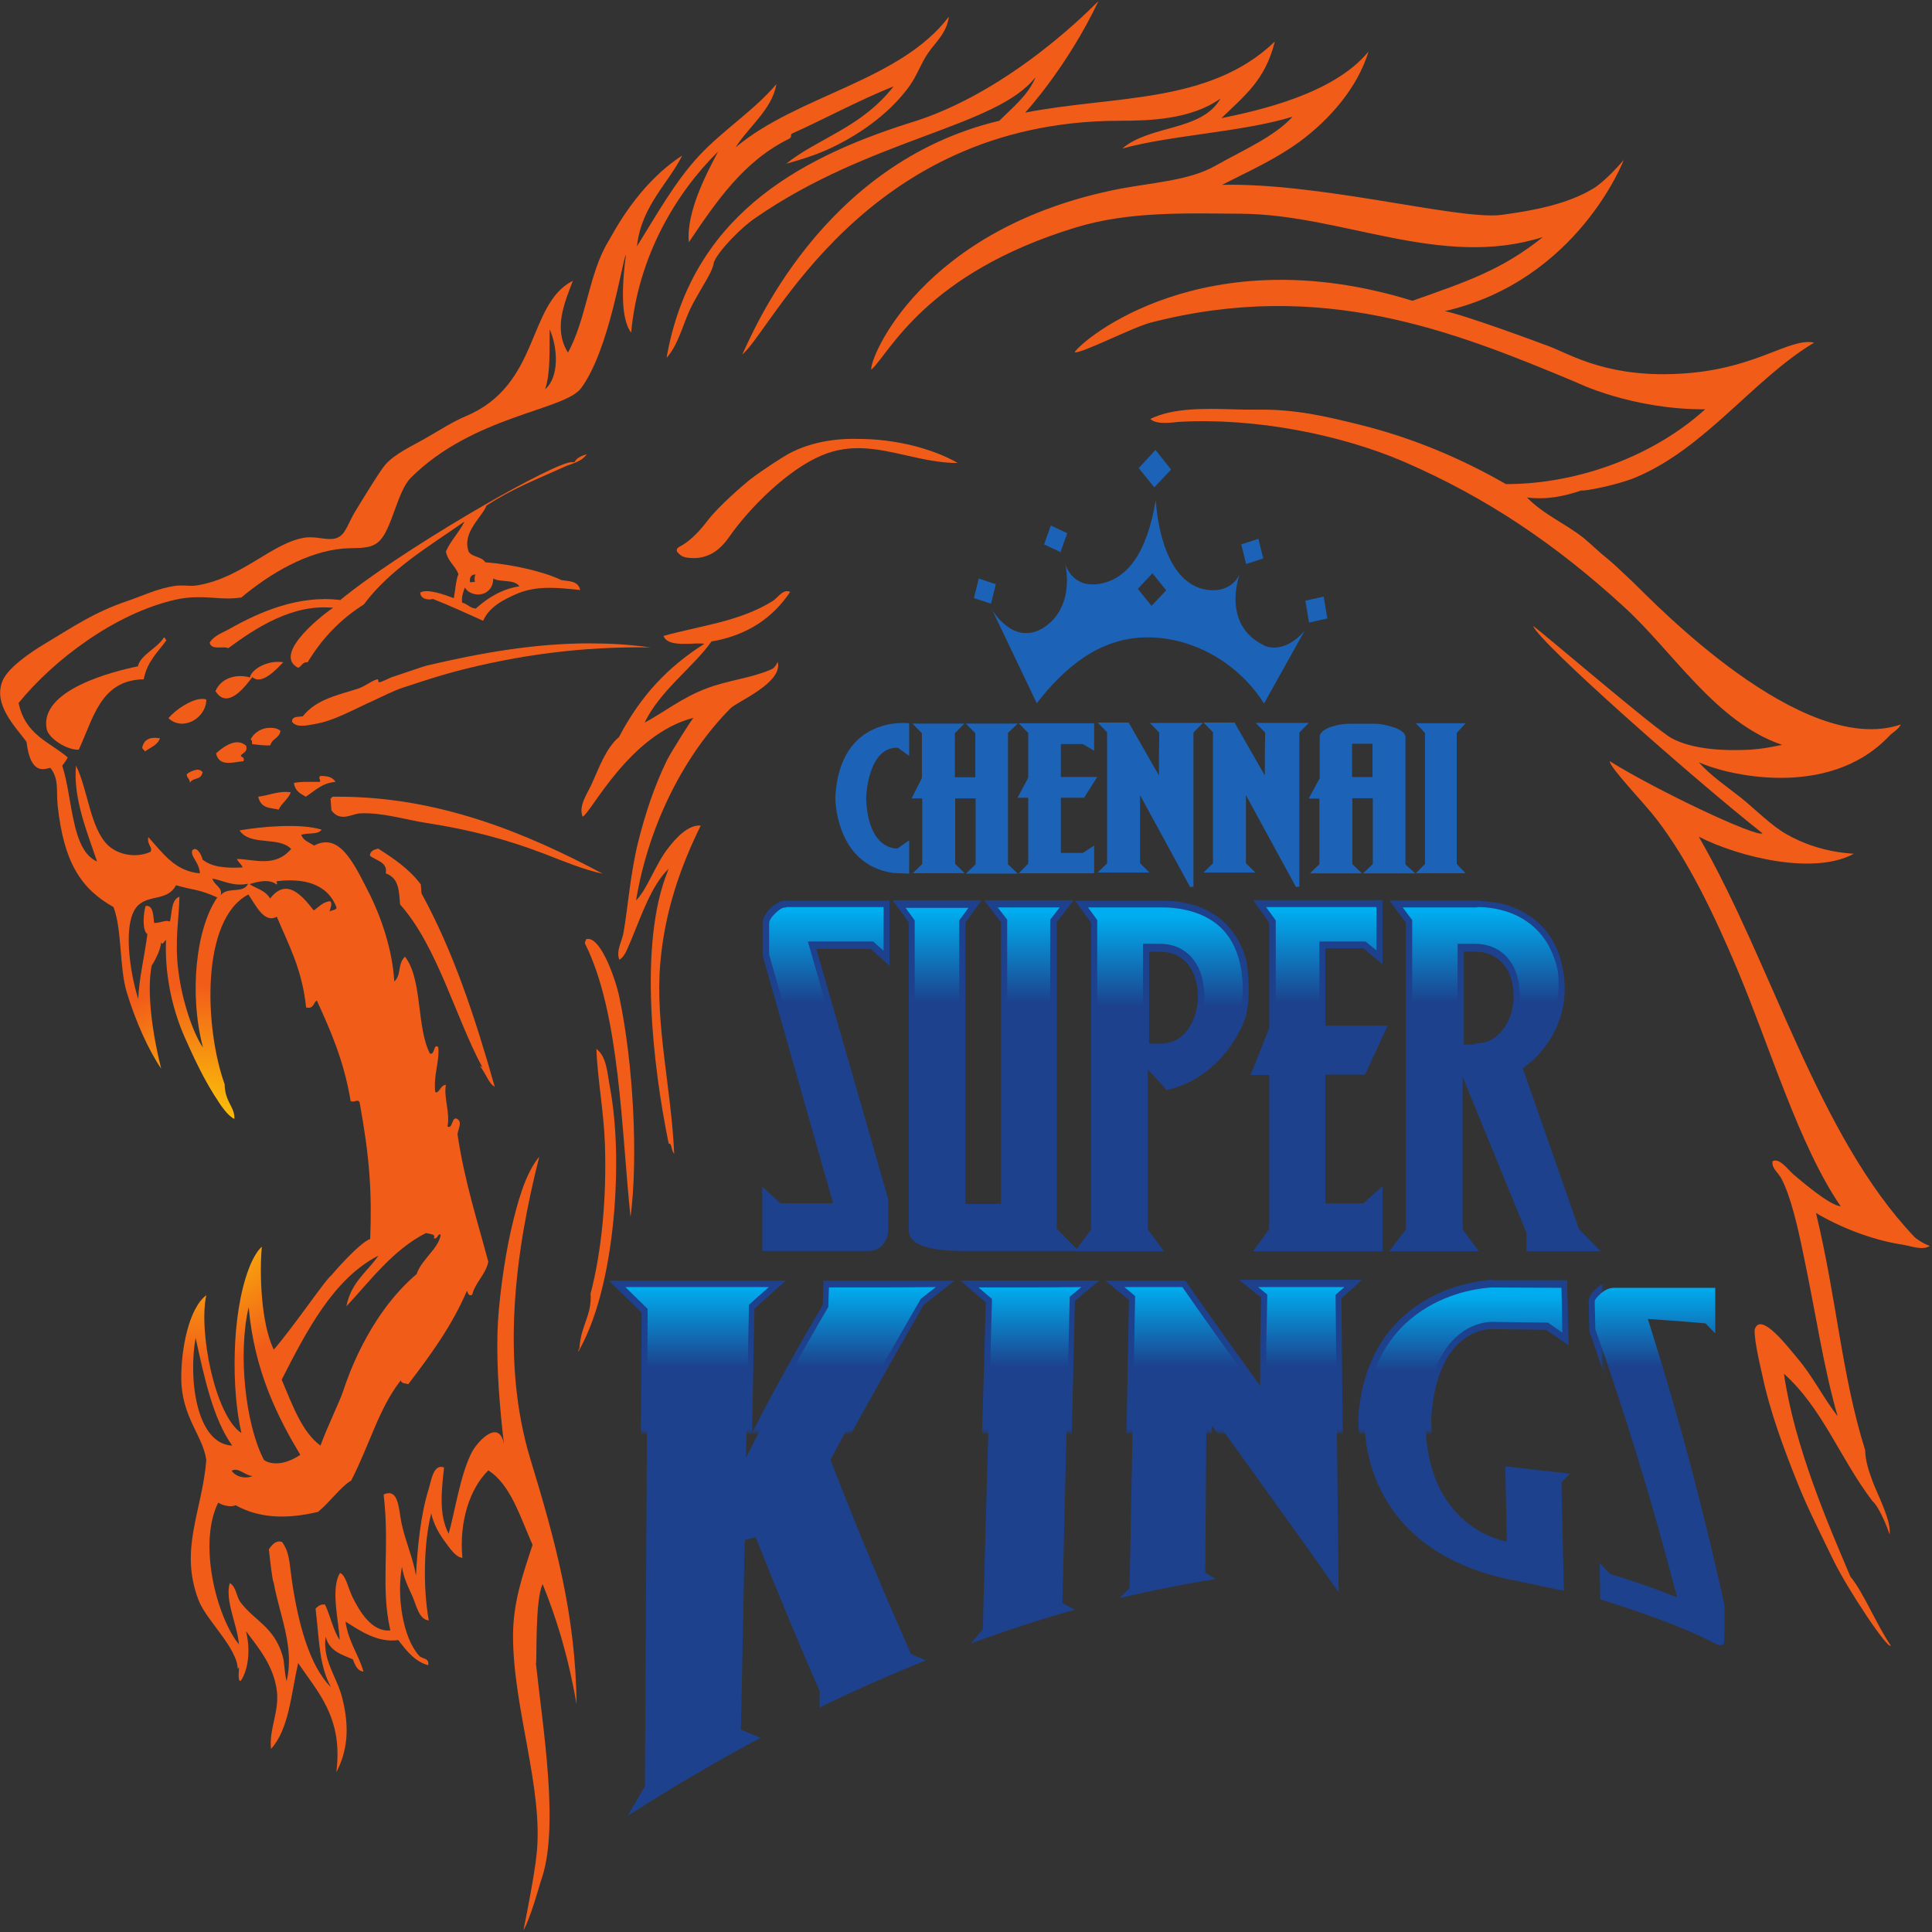 <svg width="709" height="709" viewBox="0 0 709 709" fill="none" xmlns="http://www.w3.org/2000/svg">
<rect x="0" y="0" width="709" height="709" fill="#333333" stroke="none"/>
<path d="M283.478 220.607C271.27 228.219 256.373 229.714 243.492 233.384C244.724 236.51 249.541 236.374 253.685 236.238C255.477 236.102 257.269 236.102 258.501 236.238C244.837 244.937 235.092 255.403 227.14 270.49C222.323 274.567 219.859 281.771 217.059 287.887C215.379 291.557 212.243 295.77 213.811 299.712C216.835 298.489 230.836 269.538 254.469 263.422C253.349 264.781 246.629 275.383 244.724 279.052C240.132 288.567 236.996 297.945 234.196 308.954C231.284 320.779 230.388 333.284 228.82 342.255C228.26 345.517 226.02 348.779 227.252 352.177C229.492 351.089 230.5 347.284 231.732 344.701C235.652 335.323 239.012 325.129 245.285 318.877C245.285 319.42 244.949 319.556 244.949 319.964C234.308 346.468 239.572 391.185 245.397 419.728C246.517 419.184 246.293 422.311 247.413 423.398C246.405 399.884 240.468 376.234 242.26 354.079C243.828 334.235 250.101 317.246 257.157 302.974C252.677 302.566 248.197 307.323 245.172 311.265C240.468 317.246 237.556 326.352 233.412 330.43C238.228 301.615 251.781 276.334 268.134 259.888C270.374 257.577 287.511 250.509 285.383 242.898C284.487 244.937 283.591 245.48 282.47 245.888C275.414 248.878 267.014 249.694 259.509 252.548C250.325 255.946 243.268 261.655 236.548 265.189C242.372 253.228 254.357 244.937 261.077 235.422C274.406 233.112 283.59 226.724 289.975 217.209C289.527 217.073 289.191 216.938 288.743 216.938C286.615 217.073 285.271 219.52 283.478 220.607Z" fill="url(#paint0_radial_151_16)"/>
<path d="M156.576 244.257C155.792 244.393 148.063 247.111 144.703 248.199C142.799 248.742 139.887 250.509 138.991 250.373C138.767 250.373 138.991 249.15 138.431 249.286C136.079 249.966 133.95 251.868 131.486 252.684C124.43 254.994 116.142 256.49 111.101 262.878C109.421 263.15 107.069 262.742 107.181 264.917C108.973 267.227 112.893 266.14 115.358 265.732C122.526 264.645 130.366 260.023 137.199 257.033C140.447 255.538 144.591 253.363 148.511 252.14C154.672 250.101 161.392 247.927 166.992 246.432C190.289 240.315 213.811 237.189 238.676 237.597C231.06 236.51 223.667 236.102 216.275 236.102C196.002 236.102 176.289 239.636 156.576 244.257Z" fill="url(#paint1_radial_151_16)"/>
<path d="M52.187 274.295C52.298 275.111 52.971 275.111 53.195 275.791C55.099 274.295 57.899 273.48 58.683 270.897C58.123 270.897 57.451 270.762 56.891 270.762C54.763 270.762 52.859 271.441 52.187 274.295Z" fill="url(#paint2_radial_151_16)"/>
<path d="M91.948 271.441C92.508 271.441 92.508 272.257 92.508 273.072C94.748 273.344 97.997 273.752 99.229 273.48C99.789 271.034 102.589 270.898 102.925 268.179C101.917 267.364 100.685 267.092 99.341 267.092C96.428 266.956 93.292 268.587 91.948 271.441Z" fill="url(#paint3_radial_151_16)"/>
<path d="M79.292 276.47C80.412 281.499 85.452 279.732 89.373 279.324C89.82 277.557 88.588 278.101 88.364 277.286C89.037 276.198 90.829 276.198 90.381 273.752C89.373 272.8 88.252 272.393 87.132 272.393C84.108 272.393 81.084 274.839 79.292 276.47Z" fill="url(#paint4_radial_151_16)"/>
<path d="M68.539 284.082C68.539 285.713 69.659 285.577 69.659 287.208C71.339 285.033 73.579 286.528 74.363 283.402C73.915 282.723 73.243 282.451 72.459 282.451C71.003 282.587 69.323 283.402 68.539 284.082Z" fill="url(#paint5_radial_151_16)"/>
<path d="M117.262 286.936C116.701 286.936 115.805 286.936 114.797 286.936C112.781 286.936 110.205 286.8 107.853 287.344C108.301 290.47 110.429 291.285 112.221 292.373C115.581 290.198 118.158 287.344 123.086 286.936C122.078 285.033 119.838 284.761 117.598 284.761C116.477 285.441 118.158 286.664 117.262 286.936Z" fill="url(#paint6_radial_151_16)"/>
<path d="M94.749 292.372C95.869 296.993 99.341 296.314 102.253 297.129C103.373 294.683 105.725 293.324 106.733 290.741C106.173 290.741 105.613 290.605 105.053 290.605C101.245 290.605 98.781 291.829 94.749 292.372Z" fill="url(#paint7_radial_151_16)"/>
<path d="M122.19 292.372C121.742 292.372 121.742 292.916 121.294 293.052C121.406 294.547 121.518 295.906 121.63 297.401C124.878 301.751 128.91 298.761 132.046 298.489C140.335 298.081 148.623 300.799 156.576 302.023C172.369 304.469 185.921 308.003 200.034 313.44C207.09 316.158 214.147 319.148 221.203 320.644C192.866 305.557 160.944 292.372 124.094 292.372C123.31 292.372 122.75 292.372 122.19 292.372Z" fill="url(#paint8_radial_151_16)"/>
<path d="M215.043 344.701C215.043 345.381 214.483 345.517 214.707 346.332C227.587 371.885 228.035 415.379 231.396 446.64C234.196 425.165 232.516 390.642 227.251 365.769C225.795 358.973 220.643 344.565 215.827 344.565C215.603 344.565 215.379 344.565 215.043 344.701Z" fill="url(#paint9_radial_151_16)"/>
<path d="M333.321 45.273C291.543 58.593 253.573 80.34 244.612 131.309C248.757 126.824 250.437 119.62 253.237 113.504C254.805 110.242 256.373 107.795 258.053 104.805C259.733 101.951 261.749 98.553 261.973 96.242C263.653 92.028 272.166 83.33 277.094 80.068C319.32 50.709 365.915 46.632 380.027 28.283C377.563 34.671 371.515 39.564 366.699 44.321C301.175 59.952 275.974 122.882 272.39 130.086C283.254 121.387 317.192 44.729 410.269 44.321C421.918 44.321 436.926 43.913 447.903 36.166C440.958 48.263 422.253 45.68 411.837 54.515C429.422 49.622 456.415 48.399 474.336 42.826C467.728 50.166 455.967 55.195 445.887 60.903C436.478 66.204 423.15 67.019 411.389 69.194C337.913 83.33 318.76 132.26 319.768 135.658C326.601 129.406 339.593 100.32 394.812 83.466C414.413 77.485 435.246 78.301 455.519 78.437C492.705 78.709 528.883 98.825 566.181 87C551.172 99.096 537.956 103.446 518.354 110.378C441.855 86.728 397.052 124.785 394.364 129.27C396.604 129.95 415.533 120.164 422.254 118.397C484.865 102.222 532.915 121.251 578.39 140.28C578.39 140.28 598.663 150.338 625.768 150.202C607.511 166.784 579.958 177.657 552.628 177.657C536.835 168.551 518.578 160.667 498.641 155.774C486.545 152.784 475.12 150.066 461.008 150.338C458.207 150.338 455.071 150.338 451.935 150.202C441.743 149.93 430.542 149.658 422.141 153.736C424.27 155.91 429.87 155.095 432.558 154.823C460.783 153.192 492.369 159.58 515.33 169.502C545.796 182.686 571.109 199.948 595.75 222.51C614.007 239.092 629.576 265.053 653.993 273.344C650.073 274.159 646.489 274.839 642.457 275.111C632.376 275.655 620.952 274.975 613.447 270.897C607.399 267.635 565.061 231.209 562.597 229.714C565.173 236.102 621.848 286.12 646.825 305.829C644.361 307.324 607.959 290.062 590.71 279.324C590.822 281.771 603.255 294.547 607.847 300.528C619.608 315.751 629.128 335.867 637.193 354.895C649.401 383.71 660.154 420.408 675.499 442.699C671.242 442.291 660.602 433.048 658.026 430.874C655.674 428.699 652.985 424.893 650.521 426.116C649.961 428.563 652.537 430.33 653.657 432.369C657.13 438.893 659.706 450.038 661.834 460.504C666.314 481.707 669.114 501.551 674.379 519.764C669.226 513.104 665.306 505.221 659.93 498.833C656.794 495.163 646.041 480.756 643.913 487.959C643.689 492.309 646.601 503.998 646.825 505.085C649.513 517.997 654.89 532.405 659.818 544.638C663.402 553.608 668.666 563.938 672.922 572.773C678.299 583.646 692.86 605.529 693.868 603.898C688.379 595.743 683.899 584.462 679.083 578.617C670.906 559.453 658.474 530.638 654.666 504.134C668.89 516.91 674.939 534.715 687.147 550.89C689.387 552.657 692.635 560.404 693.42 563.122C694.204 558.365 689.275 548.987 687.483 544.366C685.915 540.152 684.571 536.482 684.459 532.133C675.835 504.677 674.043 476.678 666.426 445.145C675.163 450.31 686.587 454.931 697.788 456.698C701.484 457.242 705.404 459.009 708.204 457.242C704.62 455.883 702.604 453.98 702.604 453.98C666.986 416.602 650.409 353.808 623.416 307.052C638.089 314.527 665.642 321.323 680.315 313.304C669.002 312.624 660.826 309.091 655.786 306.236C650.297 303.246 644.137 296.994 639.097 292.916C633.608 288.567 627.896 284.761 623.416 279.732C632.712 284.082 670.794 293.868 693.308 270.082C694.54 268.723 696.668 267.771 697.564 265.868C661.274 278.237 606.391 220.472 599.447 213.812C595.19 209.734 591.382 206.2 590.15 205.249C587.014 202.802 584.214 199.948 581.078 197.365C574.357 192.065 566.405 188.803 560.357 182.55C567.301 183.502 574.021 182.143 580.406 179.968C581.302 180.376 593.622 177.929 599.895 175.347C625.656 164.745 643.465 139.056 665.754 125.736C656.794 123.834 644.809 135.115 618.488 137.018C590.822 139.056 576.821 130.358 568.869 127.231C564.165 125.465 537.395 115.542 530.227 114.183C579.062 102.902 595.863 58.728 595.863 58.728C589.03 66.612 585.11 68.922 585.11 68.922C575.365 75.039 562.149 77.349 551.172 78.844C542.996 79.932 525.411 76.67 505.25 73.408C486.657 70.418 465.936 67.427 448.463 67.835C458.879 62.534 468.064 58.457 477.024 51.933C487.665 44.049 498.081 32.496 502.226 18.904C489.345 34.671 461.344 40.651 448.239 43.37C456.527 35.215 464.256 29.642 467.84 15.235C443.871 38.341 408.701 34.943 376.219 41.331C376.219 41.331 391.564 24.749 403.101 0.419C402.876 0.419 371.515 33.991 333.321 45.273Z" fill="url(#paint10_radial_151_16)"/>
<path d="M269.926 54.107C274.742 46.496 283.366 40.108 284.934 30.865C276.758 40.516 265.669 47.447 256.597 57.098C247.525 66.884 240.804 79.116 233.748 90.398C235.316 75.582 245.508 67.02 250.325 57.098C233.748 67.835 225.011 85.776 223.219 88.631C216.051 100.456 215.267 116.902 208.434 129.406C202.946 120.572 207.202 111.057 210.227 103.038C193.314 111.601 198.354 141.367 170.801 152.784C166.32 154.687 161.168 157.949 156.688 160.532C151.312 163.658 145.263 166.24 141.455 170.454C139.327 172.9 132.159 184.725 130.59 187.308C128.91 189.89 127.678 193.288 126.222 195.327C123.982 198.453 120.958 197.909 117.598 197.501C115.918 197.23 114.126 197.094 112.333 197.23C100.125 198.861 89.26 211.909 72.683 214.763C71.227 215.035 69.771 215.035 68.315 214.899C66.971 214.899 65.515 214.763 64.171 215.035C58.011 215.85 51.85 218.841 46.586 220.608C34.601 224.685 27.097 229.85 16.68 236.102C10.744 239.636 3.016 245.073 1 249.694C-2.808 258.529 5.816 266.82 9.736 272.257C11.192 284.761 16.456 282.179 18.473 281.771C21.721 285.849 20.601 290.062 21.161 295.635C23.401 316.294 29.561 326.08 41.658 332.876C44.794 341.031 43.786 355.031 46.474 364.002C49.61 374.467 54.538 385.477 59.131 392.137C56.331 380.992 53.642 364.681 55.658 354.351C57.227 352.041 59.019 348.099 59.131 345.789C59.467 346.74 59.803 346.196 60.251 345.653C60.475 345.381 60.699 344.973 60.923 344.973C60.363 359.38 63.947 372.021 67.867 380.856C71.563 389.147 74.7 395.671 78.732 402.059C80.972 405.593 83.436 409.399 86.012 410.622C86.236 406.136 82.54 404.505 82.428 397.845C75.035 377.322 73.579 337.362 91.164 328.255C93.853 332.197 96.989 338.993 101.581 336.41C105.837 346.604 110.877 355.575 112.333 369.71C115.134 370.39 114.91 368.079 116.254 367.128C121.294 378.137 126.222 389.283 128.686 404.098C129.358 404.37 129.918 404.234 130.366 404.098C130.926 403.962 131.262 403.69 131.935 404.37C135.631 424.485 136.527 437.398 135.855 454.659C131.823 456.155 122.638 466.756 121.518 468.115C119.838 469.067 107.965 486.6 100.461 495.299C95.757 485.513 95.197 467.436 96.093 457.514C94.189 459.145 92.396 462.679 91.276 465.669C84.892 482.523 84.892 509.842 88.588 525.881C78.956 519.629 72.795 488.639 75.708 475.319C69.323 480.076 66.411 495.027 66.523 506.173C66.747 520.172 74.475 526.832 75.708 535.803C74.251 554.424 65.627 568.559 72.907 587.316C75.82 594.791 87.132 604.714 87.244 612.597C87.916 610.966 87.692 612.733 87.58 614.364C87.58 615.723 87.58 617.082 88.364 616.81C91.052 612.869 92.06 605.665 90.268 598.597C94.749 604.578 100.349 611.102 101.581 620.344C102.589 628.092 98.669 634.48 99.453 641.819C106.061 634.616 106.845 621.567 109.421 610.286C116.59 621.024 125.998 630.266 123.422 650.382C127.23 643.043 128.574 634.752 125.55 622.927C123.646 615.451 118.27 609.199 119.502 600.636C120.958 606.073 125.438 607.16 129.47 608.927C130.366 611.102 131.15 613.276 133.391 613.412C131.486 606.888 127.902 602.675 126.782 595.063C132.271 598.597 138.767 602.947 146.159 601.859C149.183 605.801 152.208 609.743 157.136 611.102C157.584 608.247 154.896 608.927 153.776 607.568C147.951 601.18 145.487 586.093 147.503 574.947C148.063 578.889 149.855 582.559 151.424 585.957C152.768 589.083 153.776 594.384 157.36 594.656C155.12 582.423 155.568 565.705 158.256 555.375C159.04 559.045 160.944 562.579 162.96 565.297C164.864 567.88 167.216 571.549 169.68 571.685C168.448 558.501 172.369 546.269 179.201 539.609C187.377 544.773 190.85 556.598 195.442 566.928C191.858 577.802 188.273 587.996 188.273 600.364C188.273 626.868 199.586 656.906 196.898 680.692C196.114 687.896 193.762 700.128 192.082 708.419C194.77 703.662 198.242 691.022 198.466 690.342C205.522 671.178 199.138 633.936 196.674 610.422C197.122 609.878 196.226 587.316 199.138 581.336C204.066 593.568 208.322 606.752 211.571 625.373C211.347 592.889 203.618 564.889 194.658 535.531C183.793 499.784 188.945 459.688 197.906 424.486C192.754 430.602 189.842 441.475 187.601 451.126C185.025 462.271 182.785 478.989 182.561 489.183C182.225 502.775 183.345 515.823 184.913 529.822C183.121 520.716 175.617 528.599 173.377 532.541C169.008 540.424 166.768 555.647 164.64 562.851C160.944 555.783 162.064 546.812 162.96 538.521C159.04 537.026 158.256 543.414 157.248 546.676C154.448 555.647 153.216 567.336 152.656 578.209C151.648 571.957 148.511 564.889 147.279 558.637C146.271 553.472 146.271 545.997 140.783 548.443C143.135 568.287 139.551 582.015 143.247 598.325C136.415 599.005 131.934 591.258 129.358 586.093C127.678 582.559 126.782 577.802 124.766 577.258C121.182 583.102 124.43 595.335 124.654 601.859C122.302 598.325 121.182 592.889 119.278 588.811C117.486 588.675 116.702 589.491 115.806 590.306C117.262 602.539 117.038 610.694 121.406 619.121C113.454 611.238 109.309 595.199 107.069 579.705C106.173 573.452 106.285 569.647 103.485 565.841C101.245 565.161 99.901 566.792 98.669 568.559C99.117 572.501 99.901 579.976 100.461 580.928C102.589 592.753 108.189 604.578 105.165 616.946C104.269 613.412 104.493 610.014 103.597 607.296C100.461 596.966 93.293 594.656 88.364 588.131C86.572 585.821 86.908 582.559 84.332 580.928C82.428 587.316 87.132 596.287 87.692 603.49C79.516 593.432 72.571 566.52 80.076 551.433C81.756 552.521 84.78 553.2 86.46 552.385C95.533 557.414 105.725 557.414 116.702 554.831C121.182 551.162 124.766 545.861 128.91 543.278C135.743 529.958 138.991 516.91 147.055 506.58C147.391 507.804 148.847 507.668 149.855 507.94C157.92 497.338 165.76 486.736 171.361 473.688C171.809 474.504 171.809 475.727 173.265 475.183C174.497 470.426 178.081 467.979 179.201 463.086C175.169 447.863 170.464 433.592 167.888 416.194C168.224 414.156 169.568 411.845 168 410.758C166.88 409.942 166.32 410.894 165.984 411.981C165.536 413.068 165.2 414.02 164.192 413.34C165.312 408.583 162.736 402.739 163.632 398.117C162.736 398.117 162.176 398.797 161.616 399.476C160.944 400.428 160.384 401.243 159.712 400.7C159.04 394.312 161.392 389.418 160.832 384.254C159.824 383.438 159.6 384.389 159.264 385.341C159.04 386.021 158.704 386.836 157.808 386.7C152.768 377.05 155.12 359.38 148.623 351.089C145.823 353.672 147.391 357.749 144.703 360.196C144.031 348.915 140.111 336.682 134.735 326.352C129.358 315.751 124.206 305.557 115.246 310.314C113.566 309.091 111.437 308.683 110.541 306.372C113.342 305.421 116.478 306.508 118.046 304.469C110.317 302.023 95.533 303.382 87.916 304.741C91.724 310.586 102.253 306.78 106.845 311.537C101.021 318.469 93.293 315.343 86.908 315.207C87.356 316.294 89.372 318.061 88.924 318.333C83.212 318.605 77.948 318.333 74.364 315.479C73.915 313.576 72.123 310.314 70.555 312.081C69.771 314.391 73.131 316.294 73.355 320.508C64.395 319.692 60.139 313.576 54.426 307.188C53.866 310.178 56.219 310.858 55.211 312.624C49.61 315.071 43.338 313.576 39.754 310.314C33.033 304.062 32.249 289.518 27.881 280.955C26.761 293.052 32.137 305.693 35.609 316.158C26.089 311.945 26.761 293.188 22.841 280.955C23.625 280.004 24.297 279.053 24.857 277.965C18.249 272.257 9.288 269.81 6.824 257.985C19.593 242.219 42.218 225.093 64.395 220.064C69.883 218.841 74.251 219.113 78.508 219.384C81.868 219.656 85.116 219.792 88.588 219.248C99.117 210.414 112.781 202.395 125.998 201.307C130.926 200.899 135.631 201.715 138.879 198.861C143.807 194.647 145.711 180.376 150.751 175.347C173.601 152.512 207.202 150.61 213.251 142.454C223.667 128.319 228.26 95.97 229.716 93.388C228.596 102.087 227.251 116.358 231.62 122.067C234.196 93.931 248.197 70.689 263.541 55.602C259.061 64.029 251.781 78.029 252.789 88.903C262.869 73.951 272.95 59 289.751 50.845C290.759 50.03 289.975 49.758 290.535 49.078C302.071 43.913 315.064 36.846 327.945 31.681C316.072 46.904 300.167 50.709 288.519 60.088C292.439 59 299.607 56.962 305.656 53.971C316.632 48.671 327.049 40.923 333.769 31.545C336.457 27.875 338.025 23.118 340.601 19.448C343.401 15.37 347.434 12.108 348.218 6.128C330.073 29.914 292.887 34.807 269.926 54.107ZM201.714 120.843C204.738 127.639 205.298 138.377 200.034 142.862C202.05 137.018 201.602 128.727 201.714 120.843ZM77.948 322.411C82.204 323.226 85.564 325.401 91.052 324.313C89.26 328.119 83.548 325.265 80.972 328.527C81.868 325.673 78.62 324.993 77.948 322.411ZM101.805 323.362C111.101 322.275 120.174 324.042 123.534 333.148C123.198 334.1 121.63 333.964 120.958 334.507C121.182 333.284 122.078 331.653 121.182 330.702C118.382 330.974 117.038 332.876 115.134 334.1C110.877 328.663 105.165 321.867 99.117 329.75C97.437 326.624 93.293 325.809 91.612 324.449C95.421 323.226 99.117 322.682 101.469 324.585C102.141 324.178 100.909 323.498 101.805 323.362ZM50.73 332.197C54.986 328.255 61.483 330.702 64.619 324.857C70.891 326.76 72.459 326.08 79.74 329.342C71.899 340.76 69.323 364.545 74.475 384.39C70.891 379.225 66.747 367.264 65.403 355.847C64.059 345.245 65.739 336.546 65.851 329.071C62.827 330.158 63.163 334.779 62.379 338.177C60.475 337.498 59.691 338.585 56.555 338.721C56.219 335.731 56.219 332.061 53.418 332.469C52.634 335.187 52.074 341.439 54.09 342.798C53.082 350.682 50.954 359.516 50.73 366.584C47.706 357.206 44.682 337.905 50.73 332.197ZM156.352 452.485C157.472 452.892 160.16 452.757 159.152 454.388C160.048 454.659 160.384 454.116 160.608 453.708C160.832 453.3 161.056 452.892 161.728 453.028C161.056 458.193 154.784 461.999 152.88 467.572C134.623 483.066 127.006 507.396 126.11 509.978C124.542 514.735 120.51 522.619 117.598 530.502C110.765 525.473 107.293 515.551 103.373 506.308C112.446 488.503 122.414 469.203 138.879 460.776C135.183 466.348 128.798 470.426 127.118 479.397C135.295 470.698 144.143 458.601 156.352 452.485ZM96.877 535.803C90.044 522.755 87.244 496.658 91.276 479.668C93.293 503.454 102.253 520.58 110.205 533.9C107.517 535.667 104.381 537.026 101.357 537.026C99.901 537.026 98.333 536.754 96.877 535.803ZM71.787 490.95C75.035 505.901 78.284 520.852 85.228 530.502C72.011 529.958 69.099 505.901 71.787 490.95ZM85.004 539.744C87.468 538.249 90.044 541.647 92.733 541.647C91.836 542.055 90.94 542.191 90.156 542.191C88.028 542.191 86.012 541.24 85.004 539.744Z" fill="url(#paint11_radial_151_16)"/>
<path d="M210.786 169.638C210.786 169.638 209.554 169.503 208.546 169.774C197.01 173.036 145.823 202.938 124.878 220.2C109.869 218.297 95.42 224.414 84.22 230.802C81.532 232.297 78.507 233.248 76.939 235.831C77.388 237.734 79.068 237.598 80.86 237.598C81.98 237.598 82.988 237.462 83.772 237.87C94.076 230.258 107.517 221.559 122.302 223.054C121.07 223.598 99.117 239.772 109.421 245.073C110.765 244.53 110.877 242.899 112.893 243.034C118.158 234.336 124.878 227.268 133.502 221.831C143.135 208.919 157.248 200.628 170.464 191.385C168.448 195.463 165.424 198.317 163.632 202.395C164.416 206.201 166.992 207.424 168.224 210.686C167.216 213.268 167.104 216.666 166.544 219.521C163.296 218.297 156.688 215.851 154.223 217.482C154.335 220.2 157.92 220.2 158.816 219.792C165.424 222.375 170.016 224.55 177.297 227.812C179.537 222.783 184.577 220.064 190.065 217.754C197.346 214.763 205.186 215.715 212.914 216.53C212.13 212.996 208.77 213.404 205.97 212.861C199.81 209.87 188.385 207.152 178.081 206.336C176.737 204.162 173.488 204.57 172.032 202.531C169.344 195.463 176.961 189.754 178.529 185.541C188.049 179.289 197.346 175.755 207.202 171.269C209.89 170.046 213.251 169.638 215.379 166.648C213.475 167.328 211.682 167.871 210.786 169.638ZM174.497 210.822C174.16 211.501 174.048 212.317 174.272 213.54C173.712 213.54 173.04 213.676 172.48 213.676C172.256 211.773 172.928 210.822 174.497 210.822ZM180.993 212.317C183.793 213.812 188.721 212.453 190.625 215.171C184.801 215.987 179.201 219.113 174.608 223.326C172.48 223.19 171.472 221.559 169.568 221.152C169.344 218.705 170.016 217.346 170.576 215.579C171.584 217.346 173.6 218.161 175.505 218.161C178.193 218.161 180.993 216.258 180.993 212.317Z" fill="url(#paint12_radial_151_16)"/>
<path d="M91.725 248.607C87.58 247.384 81.42 248.199 79.068 253.636C83.436 260.568 89.82 252.141 92.621 248.471C95.981 251.597 101.469 245.617 103.933 243.034C103.373 242.898 102.701 242.898 102.141 242.898C97.661 242.762 92.284 245.617 91.725 248.607Z" fill="url(#paint13_radial_151_16)"/>
<path d="M221.987 419.728C222.659 439.3 220.867 458.873 216.723 474.775C217.283 482.523 213.251 486.328 212.691 494.212C212.691 495.163 211.795 495.978 212.355 495.843C220.195 481.979 224.003 461.999 225.459 443.786C226.579 429.242 226.467 413.204 223.779 398.661C222.883 394.04 222.659 387.651 218.851 384.933C219.299 396.214 221.539 407.495 221.987 419.728Z" fill="url(#paint14_radial_151_16)"/>
<path d="M289.19 166.647C287.062 167.871 280.342 172.084 275.19 176.026C272.838 177.929 263.765 185.676 259.733 190.977C251.332 201.986 247.86 199.812 248.42 202.394C249.652 204.025 250.996 204.569 252.677 204.705C259.733 205.52 264.325 201.714 267.461 197.229C275.302 185.948 289.414 172.22 301.399 167.191C312.488 162.434 322.568 164.881 332.873 167.191C338.921 168.55 345.081 169.909 351.466 169.909C342.281 164.609 328.504 161.075 315.064 161.075C305.767 160.803 296.583 162.57 289.19 166.647Z" fill="url(#paint15_radial_151_16)"/>
<path d="M50.618 244.529C41.882 246.296 14.328 253.092 17.128 267.499C17.801 271.033 24.745 275.383 28.889 275.111C34.265 263.83 36.73 249.558 52.746 249.286C53.978 242.762 58.011 239.228 61.147 234.879C60.587 234.879 60.699 233.928 60.139 233.928C57.787 237.869 51.514 240.316 50.618 244.529Z" fill="url(#paint16_radial_151_16)"/>
<path d="M61.819 263.558C67.195 268.587 75.708 263.422 75.708 256.762C75.371 256.49 74.811 256.49 74.251 256.49C70.779 256.354 64.619 260.16 61.819 263.558Z" fill="url(#paint17_radial_151_16)"/>
<path d="M135.743 313.984C137.983 315.887 142.351 316.294 141.567 320.508C146.383 322.275 146.383 326.624 146.831 331.925C160.496 347.284 166.992 372.972 176.961 391.593C176.513 391.593 176.401 391.185 176.065 391.185C178.305 393.768 179.313 397.71 181.553 398.797C174.273 373.108 166.32 349.051 154.672 327.847C154.56 326.76 154.56 325.673 154.448 324.585C150.191 318.877 144.479 315.071 138.767 311.401C137.311 311.809 135.855 312.217 135.743 313.984Z" fill="url(#paint18_radial_151_16)"/>
<mask id="mask0_151_16" style="mask-type:luminance" maskUnits="userSpaceOnUse" x="148" y="148" width="441" height="378">
<path d="M588.134 525.609H148.063V148.027H588.134V525.609Z" fill="white"/>
</mask>
<g mask="url(#mask0_151_16)">
<path d="M286.909 441.56H305.726L279.853 350.631V338.942C279.853 337.039 280.861 335.136 282.877 333.233L282.765 333.369C283.773 332.418 284.781 331.602 285.677 331.194C286.573 330.651 287.469 330.515 288.589 330.515H326.447V354.436L319.503 348.184H299.566L325.999 440.201V451.346C325.999 452.162 325.887 452.977 325.551 453.929C325.215 454.88 324.767 455.696 324.207 456.511C323.535 457.327 322.751 458.006 321.855 458.414C320.847 458.958 319.727 459.094 318.383 459.094H279.741V435.444L286.349 441.56H286.909Z" fill="#1D418C"/>
</g>
<path d="M288.519 333.012C287.847 333.012 287.175 333.148 286.727 333.42C286.054 333.828 285.27 334.371 284.374 335.323C283.366 336.274 282.246 337.633 282.246 338.992V350.274C282.47 350.953 308.904 444.193 308.904 444.193H285.606C285.606 444.193 283.478 442.291 282.134 440.931V456.562H318.424C319.432 456.562 320.216 456.426 320.888 456.018C321.56 455.611 322.12 455.203 322.456 454.659C322.904 454.115 323.24 453.436 323.464 452.892C323.688 452.213 323.8 451.669 323.8 451.125V440.388C323.576 439.572 296.471 345.517 296.471 345.517H320.44C320.44 345.517 322.68 347.555 324.248 348.914V332.876H288.519V333.012Z" fill="url(#paint19_linear_151_16)"/>
<mask id="mask1_151_16" style="mask-type:luminance" maskUnits="userSpaceOnUse" x="148" y="148" width="441" height="378">
<path d="M588.134 525.609H148.063V148.027H588.134V525.609Z" fill="white"/>
</mask>
<g mask="url(#mask1_151_16)">
<path d="M327.558 330.372H360.263L354.327 338.527V441.825H367.32V338.391L361.159 330.372H393.977L387.817 338.391V450.932L395.881 459.087H353.319C340.102 459.087 333.494 456.504 333.494 451.475V338.527L327.558 330.372Z" fill="#1D418C"/>
</g>
<path d="M366.139 333.012C367.595 334.915 369.611 337.498 369.611 337.498V444.466H352.026V337.769C352.026 337.769 354.042 335.051 355.386 333.148H332.313C333.769 335.187 335.673 337.769 335.673 337.769V451.669C335.673 454.795 342.17 456.698 353.146 456.698H389.884C388.092 454.795 385.404 452.213 385.404 452.213V337.498C385.404 337.498 387.42 334.915 388.876 333.012H366.139Z" fill="url(#paint20_linear_151_16)"/>
<mask id="mask2_151_16" style="mask-type:luminance" maskUnits="userSpaceOnUse" x="148" y="148" width="441" height="378">
<path d="M588.134 525.609H148.063V148.027H588.134V525.609Z" fill="white"/>
</mask>
<g mask="url(#mask2_151_16)">
<path d="M421.694 348.864V382.979H425.727C428.191 382.979 430.319 382.435 432.111 381.348C433.903 380.261 435.359 378.766 436.367 377.135C437.487 375.368 438.271 373.601 438.831 371.562C439.391 369.523 439.615 367.62 439.615 365.717C439.615 363.679 439.391 361.776 438.831 359.737C438.271 357.698 437.487 355.931 436.367 354.436C435.247 352.805 433.679 351.582 431.887 350.631C430.095 349.679 427.855 349.271 425.167 349.271H421.694V348.864ZM421.246 392.493V451.21L427.183 459.229H394.477L400.413 451.21V338.67L394.477 330.515H425.727C452.496 330.243 456.864 350.495 457.424 352.941C457.984 355.388 459.328 367.484 456.64 374.552C455.184 378.358 447.792 395.348 428.079 400.105C428.191 399.833 421.246 392.493 421.246 392.493Z" fill="#1D418C"/>
</g>
<path d="M426.622 333.012H399.292C400.749 335.051 402.653 337.633 402.653 337.633V452.077C402.653 452.077 400.749 454.659 399.292 456.562H422.366C420.91 454.659 419.005 452.077 419.005 452.077V386.428C419.005 386.428 427.182 395.263 428.75 396.894C448.127 390.098 453.279 376.778 454.735 373.38C456.079 369.982 458.88 350.546 447.791 340.216C440.511 333.42 429.758 333.012 427.294 333.012C426.846 333.012 426.622 333.012 426.622 333.012ZM419.454 346.332H425.166C428.19 346.332 430.766 346.876 432.894 347.963C435.022 349.05 436.814 350.546 438.158 352.448C439.503 354.215 440.511 356.39 441.071 358.701C441.631 360.875 441.967 363.186 441.967 365.361C441.967 367.535 441.631 369.71 441.071 372.021C440.511 374.331 439.503 376.506 438.27 378.409C437.038 380.448 435.246 382.079 433.23 383.438C431.102 384.797 428.526 385.477 425.726 385.477H419.454V346.332Z" fill="url(#paint21_linear_151_16)"/>
<mask id="mask3_151_16" style="mask-type:luminance" maskUnits="userSpaceOnUse" x="148" y="148" width="441" height="378">
<path d="M588.134 525.609H148.063V148.027H588.134V525.609Z" fill="white"/>
</mask>
<g mask="url(#mask3_151_16)">
<path d="M486.397 394.211V441.646H500.286L507.343 435.258V459.18H459.852L465.788 451.025V394.482H458.956L465.788 377.221V338.62L459.852 330.329H507.343V353.843L500.286 347.998H486.397V376.405H509.247L500.958 394.347H486.397V394.211Z" fill="#1D418C"/>
</g>
<path d="M464.704 333.012C466.16 335.051 468.176 337.769 468.176 337.769V377.865C468.176 377.865 464.368 387.516 462.576 392.001H468.176V451.941C468.176 451.941 466.16 454.659 464.816 456.698H505.25V440.66C503.57 442.155 501.33 444.194 501.33 444.194H484.305V391.729H499.65C500.546 389.826 503.57 383.166 505.586 378.953H484.193V345.517H501.106C501.106 345.517 503.458 347.42 505.138 348.779V332.876H464.704V333.012Z" fill="url(#paint22_linear_151_16)"/>
<mask id="mask4_151_16" style="mask-type:luminance" maskUnits="userSpaceOnUse" x="148" y="148" width="441" height="378">
<path d="M588.134 525.609H148.063V148.027H588.134V525.609Z" fill="white"/>
</mask>
<g mask="url(#mask4_151_16)">
<path d="M541.231 382.918C543.807 382.918 545.935 382.374 547.728 381.287C549.52 380.2 550.976 378.705 552.096 377.074C553.216 375.307 554.112 373.54 554.672 371.501C555.232 369.462 555.456 367.559 555.456 365.656C555.456 363.618 555.232 361.715 554.672 359.676C554.112 357.637 553.328 355.87 552.096 354.375C550.976 352.744 549.408 351.521 547.504 350.57C545.599 349.618 543.359 349.21 540.559 349.21H537.199V383.326H541.231V382.918ZM558.816 392.025L578.865 449.382H578.753L579.425 451.013L587.378 459.168H560.16V452.373L536.751 395.151V451.149L542.687 459.168H509.87L515.918 451.149V338.609L509.87 330.454H541.455C542.127 330.454 542.687 330.454 543.023 330.589C544.703 330.725 546.384 330.861 548.288 331.133C548.288 331.133 571.697 333.308 574.049 359.268C576.065 381.151 558.816 392.025 558.816 392.025Z" fill="#1D418C"/>
</g>
<path d="M541.428 333.012H514.771C516.227 335.051 518.243 337.633 518.243 337.633V452.077C518.243 452.077 516.227 454.659 514.771 456.562H537.844C536.388 454.659 534.484 452.077 534.484 452.077V395.127L538.852 394.039L562.485 451.805V456.562H581.526C579.734 454.659 577.606 452.484 577.606 452.484L576.598 450.31L576.71 450.174L555.989 390.913C576.038 377.321 571.557 355.71 571.557 355.71C566.629 334.235 547.476 332.876 542.548 332.876C541.876 333.012 541.428 333.012 541.428 333.012ZM534.932 346.332H540.756C543.78 346.332 546.468 346.876 548.596 347.963C550.836 349.05 552.628 350.546 553.973 352.448C555.317 354.215 556.325 356.39 556.885 358.701C557.445 360.875 557.781 363.186 557.781 365.361C557.781 367.535 557.445 369.71 556.885 372.021C556.325 374.331 555.317 376.506 553.973 378.545C552.628 380.584 550.948 382.215 548.82 383.438C546.692 384.797 544.116 385.477 541.204 385.477H534.82L534.932 346.332Z" fill="url(#paint23_linear_151_16)"/>
<mask id="mask5_151_16" style="mask-type:luminance" maskUnits="userSpaceOnUse" x="148" y="148" width="441" height="378">
<path d="M588.134 525.609H148.063V148.027H588.134V525.609Z" fill="white"/>
</mask>
<g mask="url(#mask5_151_16)">
<path d="M547.649 469.669C547.201 469.669 503.407 470.893 498.591 518.192C498.591 518.736 493.999 568.618 551.906 581.938L576.099 587.103C576.099 587.103 575.203 547.687 575.091 545.24C575.987 544.289 581.587 538.716 581.587 538.716L550.002 535.046C550.002 535.046 550.45 557.201 550.562 562.366C543.617 560.327 525.248 552.036 525.248 521.454C525.248 520.911 525.248 520.367 525.248 519.823C527.6 487.747 546.305 487.747 547.201 487.747C547.201 487.747 566.242 488.018 567.363 488.018C568.147 488.562 575.651 493.727 575.651 493.727L575.091 469.805H547.649V469.669Z" fill="#1D418C"/>
<path d="M235.434 481.66C231.514 477.855 227.482 473.913 223.45 469.971C245.851 469.971 267.468 469.971 288.413 469.971C284.605 473.369 280.685 476.767 276.877 480.301C276.541 495.524 276.317 510.611 275.981 525.834C284.605 508.98 293.341 493.485 301.966 478.806C302.078 475.816 302.078 472.961 302.19 469.971C318.655 469.971 334.672 469.971 350.24 469.971C346.656 472.826 339.04 478.806 338.928 478.942C339.04 478.806 317.983 515.232 307.006 536.028C316.751 561.037 326.271 584.007 335.68 605.21C339.152 606.705 342.736 608.065 346.208 609.56C330.527 615.676 314.511 622.744 298.382 630.627C298.494 627.637 298.494 624.647 298.606 621.52C290.989 604.123 283.149 585.366 275.196 565.25C274.748 587.813 274.3 610.375 273.852 632.938C277.437 634.569 281.021 636.064 284.605 637.423C264.22 648.025 243.723 660.121 223.114 673.849C226.81 667.325 230.618 660.937 234.314 654.821C234.65 625.87 235.322 501.64 235.434 481.66Z" fill="#1D418C"/>
</g>
<path d="M304.2 472.465C304.088 475.047 303.976 479.668 303.976 479.668L303.64 480.212C294.679 495.435 285.943 511.201 277.766 527.104L273.734 534.987L274.854 478.853C274.854 478.853 278.886 475.183 282.134 472.329C281.798 472.329 239.124 472.329 229.492 472.329C232.964 475.727 237.668 480.348 237.668 480.348V481.571L236.66 655.547C236.66 655.547 233.3 661.391 230.276 666.42C246.405 656.091 262.757 646.44 279.11 637.742C276.198 636.518 271.83 634.751 271.83 634.751L271.942 632.849L273.286 565.161L277.318 564.074C285.159 583.918 292.999 602.81 300.615 620.208L300.839 620.752C300.839 620.752 300.727 624.15 300.727 626.596C313.72 620.344 326.825 614.499 339.817 609.335C337.465 608.383 334.329 607.024 334.329 607.024L333.993 606.208C324.249 584.326 314.84 561.627 305.208 536.89L304.76 535.667L305.432 534.443C315.736 514.871 337.913 476.678 337.913 476.678C337.913 476.678 340.601 474.503 343.402 472.329C334.889 472.465 307.448 472.465 304.2 472.465Z" fill="url(#paint24_linear_151_16)"/>
<mask id="mask6_151_16" style="mask-type:luminance" maskUnits="userSpaceOnUse" x="148" y="148" width="441" height="378">
<path d="M588.134 525.609H148.063V148.027H588.134V525.609Z" fill="white"/>
</mask>
<g mask="url(#mask6_151_16)">
<path d="M348.435 608.553C351.795 604.476 355.155 600.67 358.404 596.864C359.524 557.176 360.644 517.488 361.764 477.935C358.628 475.353 355.491 472.635 352.467 469.916C370.052 469.916 387.077 469.916 403.542 469.916C400.518 472.363 397.494 474.809 394.469 477.392C393.573 513.818 392.789 550.244 391.893 586.806C394.917 588.437 397.942 590.068 400.966 591.699C383.829 596.049 366.244 601.757 348.435 608.553Z" fill="#1D418C"/>
</g>
<path d="M359.082 472.465C360.986 474.096 364.011 476.678 364.011 476.678V478.037L360.65 597.918C360.65 597.918 358.074 601.044 356.282 603.083C369.051 598.461 381.82 594.248 394.476 590.714C392.908 589.898 389.884 588.267 389.884 588.267L390.556 559.86L392.572 475.863C392.572 475.863 395.26 473.688 396.828 472.329C387.42 472.465 364.011 472.465 359.082 472.465Z" fill="url(#paint25_linear_151_16)"/>
<mask id="mask7_151_16" style="mask-type:luminance" maskUnits="userSpaceOnUse" x="148" y="148" width="441" height="378">
<path d="M588.134 525.609H148.063V148.027H588.134V525.609Z" fill="white"/>
</mask>
<g mask="url(#mask7_151_16)">
<path d="M434.793 469.684C444.09 483.004 453.274 495.916 462.458 508.556C462.458 503.392 462.458 498.227 462.458 493.062C462.57 487.489 462.683 481.781 462.795 476.208C460.106 474.033 457.418 471.858 454.73 469.684H499.868C497.292 471.994 494.828 474.169 492.252 476.48C492.588 513.585 493.036 550.555 493.372 587.525C492.588 587.661 491.804 587.797 490.908 587.933C475.563 565.914 460.218 544.983 444.762 523.236C444.65 540.633 444.538 558.167 444.314 575.564C447.226 577.331 450.138 579.098 453.05 581.001C436.809 583.176 420.008 586.574 402.983 591.059C406.12 587.797 409.256 584.671 412.392 581.681C413.064 546.75 413.624 511.819 414.296 477.023C411.384 474.713 408.472 472.266 405.56 469.956H434.793V469.684Z" fill="#1D418C"/>
</g>
<path d="M461.68 472.329C462.688 473.144 465.04 475.047 465.04 475.047V476.406L464.704 493.26C464.704 493.804 464.704 515.415 464.704 515.415L461.008 510.386C453.055 499.377 443.647 486.328 433.902 472.329H412.621C413.965 473.416 416.541 475.591 416.541 475.591V476.95L414.525 582.831C414.525 582.831 412.061 585.277 410.829 586.5C422.702 583.646 434.574 581.336 446.111 579.433C444.991 578.753 442.303 577.122 442.303 577.122V575.491L442.751 516.502L463.472 545.317C472.544 557.958 482.065 571.142 491.249 584.326C491.137 578.617 490.129 475.183 490.129 475.183C490.129 475.183 492.369 473.144 493.377 472.329H461.68Z" fill="url(#paint26_linear_151_16)"/>
<mask id="mask8_151_16" style="mask-type:luminance" maskUnits="userSpaceOnUse" x="148" y="148" width="441" height="378">
<path d="M588.134 525.609H148.063V148.027H588.134V525.609Z" fill="white"/>
</mask>
<g mask="url(#mask8_151_16)">
<path d="M592.423 575.33C599.143 577.369 605.639 579.544 612.024 582.126C602.951 547.739 593.319 516.885 583.238 488.478C583.126 484.944 583.126 481.274 583.014 477.74C583.014 475.974 584.022 474.343 586.038 472.711C587.942 470.945 590.071 469.993 592.199 469.993C605.639 469.993 618.744 469.993 631.401 469.993V495.274C629.273 492.963 627.032 490.653 624.792 488.342C617.96 487.934 614.936 487.527 607.879 487.119C617.512 517.565 626.696 551.001 634.985 588.65C634.985 592.728 635.209 602.922 634.873 603.737C634.649 604.553 634.201 605.232 633.641 605.776C633.081 606.319 632.409 606.591 631.513 606.591C630.617 606.591 629.609 606.319 628.377 605.64C616.168 599.116 598.919 593.407 585.142 589.194C585.03 581.99 584.806 574.922 584.694 567.719C587.158 570.165 589.511 572.612 591.863 575.194C591.975 575.194 592.199 575.33 592.423 575.33Z" fill="#1D418C"/>
</g>
<path d="M587.35 474.775L587.238 474.911C586.006 475.999 585.222 476.95 585.222 477.63C585.222 477.63 585.446 487.008 585.446 487.824C596.423 518.949 605.831 549.531 614.12 581.2L615.464 586.229L611.32 584.598C605.047 582.151 598.551 579.976 591.943 577.938L590.822 577.53L590.374 577.122C590.374 577.122 588.694 575.355 587.014 573.588C587.126 579.025 587.238 584.598 587.238 586.908C599.783 590.85 616.92 596.559 629.24 603.083C630.36 603.626 631.032 603.762 631.369 603.762C631.705 603.762 632.041 603.626 632.265 603.49C632.489 603.354 632.601 603.083 632.713 602.811C632.713 602.131 632.825 600.772 632.825 599.005C632.825 596.966 632.825 594.656 632.825 592.889C632.825 592.889 632.825 589.627 632.825 588.947C625.096 554.016 616.36 520.852 605.943 487.96L604.711 484.018L617.928 484.969L625.88 485.649L626.44 486.193C626.44 486.193 627.896 487.824 629.464 489.319V472.601C625.768 472.601 592.503 472.601 592.503 472.601C590.598 472.601 589.03 473.28 587.35 474.775Z" fill="url(#paint27_linear_151_16)"/>
<path d="M547.7 472.465C547.7 472.465 505.474 473.144 500.881 518.541C500.881 518.541 495.841 566.385 552.404 579.297L573.909 583.782L573.013 543.958L576.149 540.832L552.404 538.114L552.964 565.705C552.964 565.705 522.275 561.084 523.171 519.629C525.747 484.29 547.364 485.105 547.364 485.105L568.085 485.377L573.349 489.047L573.013 472.601L547.7 472.465Z" fill="url(#paint28_linear_151_16)"/>
<mask id="mask9_151_16" style="mask-type:luminance" maskUnits="userSpaceOnUse" x="148" y="148" width="441" height="378">
<path d="M588.134 525.609H148.063V148.027H588.134V525.609Z" fill="white"/>
</mask>
<g mask="url(#mask9_151_16)">
<path d="M429.758 172.321L424.046 165.118L417.885 171.778L423.598 178.845L429.758 172.321ZM422.59 222.339L417.549 216.087L422.926 210.379L427.966 216.631L422.59 222.339ZM464.256 237.019C447.791 229.407 454.959 210.65 454.959 210.65C454.959 210.65 452.271 217.582 443.311 216.495C425.278 214.32 424.158 183.467 424.158 183.467C420.798 203.311 413.629 212.281 403.885 214.184C393.244 216.223 390.892 206.845 390.892 206.845C390.892 206.845 394.924 222.611 382.94 230.359C371.851 237.29 364.123 223.834 364.123 223.834L380.476 258.086C389.996 245.717 403.101 233.892 421.022 233.892C439.055 233.892 455.183 244.358 463.808 258.086H463.92L478.705 231.582C470.864 240.417 464.256 237.019 464.256 237.019ZM463.584 204.942L461.792 197.738L455.519 199.777L457.312 206.981L463.584 204.942ZM485.761 218.941L479.041 220.436L480.385 228.456L487.105 226.961L485.761 218.941ZM391.676 195.699L385.628 192.845L383.164 199.777L389.212 202.631C389.1 202.631 391.676 195.699 391.676 195.699ZM359.194 212.281L357.402 219.485L363.675 221.524L365.467 214.32C365.355 214.456 359.194 212.281 359.194 212.281Z" fill="#1C63B7"/>
<path d="M338.319 285.525V269.079L334.847 265.545H353.888L350.416 269.079V285.253H357.92V269.079L354.448 265.545H373.489L369.905 268.943V317.194L373.489 320.592H354.448L358.032 317.194V293.001H350.528V317.058L354 320.456H334.959L338.431 317.058V293.001H334.511L338.319 285.525Z" fill="#1C63B7"/>
<path d="M389.311 292.756V313.008H397.375L401.52 310.29V320.484H373.854L377.326 316.95V292.756H373.406L377.326 285.417V268.971L373.854 265.437H401.52V275.495L397.375 273.048H389.311V285.145H402.64L397.824 292.756H389.311Z" fill="#1C63B7"/>
<path d="M414.34 265.432L425.316 284.597V277.121L425.428 268.83L421.956 265.296H441.445L437.973 268.83V325.372L436.741 325.508L418.372 291.8V316.81L421.844 320.207H402.803L406.275 316.81V268.694L402.803 265.16H414.34V265.432Z" fill="#1C63B7"/>
<path d="M453.195 265.432L464.171 284.597V277.121L464.283 268.83L460.811 265.296H480.3L476.828 268.83V325.372L475.596 325.508L457.227 291.8V316.81L460.699 320.207H441.658L445.13 316.81V268.694L441.658 265.16H453.195V265.432Z" fill="#1C63B7"/>
<path d="M496.177 285.169H503.682V272.936H496.177V285.169ZM500.209 320.508L503.794 317.11V292.916H496.289V317.11L499.761 320.508H480.72L484.193 317.11V293.052H480.272L484.305 285.577V270.218C484.417 268.995 485.649 267.771 488.225 266.82C490.577 266.004 493.041 265.597 495.729 265.597H504.466C505.698 265.597 506.93 265.733 508.05 266.004C509.17 266.276 510.402 266.548 511.634 266.956C513.986 267.771 515.442 268.859 515.778 270.218V317.246L519.362 320.508H500.209Z" fill="#1C63B7"/>
<path d="M519.575 320.466L522.935 317.068V268.953L519.575 265.419H537.832L534.583 268.953V317.068L537.832 320.466H519.575Z" fill="#1C63B7"/>
<path d="M333.646 277.388V265.427C333.646 265.427 308.22 262.029 306.54 292.475C306.54 292.475 306.204 317.212 327.709 320.338L333.646 320.61V308.377L329.39 311.367C329.39 311.367 318.525 312.455 317.853 292.882C317.853 292.882 318.301 273.99 329.502 274.398L333.646 277.388Z" fill="#1C63B7"/>
</g>
<defs>
<radialGradient id="paint0_radial_151_16" cx="0" cy="0" r="1" gradientUnits="userSpaceOnUse" gradientTransform="translate(73.157 430.955) scale(57.41 69.666)">
<stop stop-color="#FFF200"/>
<stop offset="1" stop-color="#F25C19"/>
</radialGradient>
<radialGradient id="paint1_radial_151_16" cx="0" cy="0" r="1" gradientUnits="userSpaceOnUse" gradientTransform="translate(73.157 430.963) scale(57.409 69.665)">
<stop stop-color="#FFF200"/>
<stop offset="1" stop-color="#F25C19"/>
</radialGradient>
<radialGradient id="paint2_radial_151_16" cx="0" cy="0" r="1" gradientUnits="userSpaceOnUse" gradientTransform="translate(73.128 430.908) scale(57.399 69.654)">
<stop stop-color="#FFF200"/>
<stop offset="1" stop-color="#F25C19"/>
</radialGradient>
<radialGradient id="paint3_radial_151_16" cx="0" cy="0" r="1" gradientUnits="userSpaceOnUse" gradientTransform="translate(73.134 430.913) scale(57.401 69.656)">
<stop stop-color="#FFF200"/>
<stop offset="1" stop-color="#F25C19"/>
</radialGradient>
<radialGradient id="paint4_radial_151_16" cx="0" cy="0" r="1" gradientUnits="userSpaceOnUse" gradientTransform="translate(73.145 430.961) scale(57.415 69.673)">
<stop stop-color="#FFF200"/>
<stop offset="1" stop-color="#F25C19"/>
</radialGradient>
<radialGradient id="paint5_radial_151_16" cx="0" cy="0" r="1" gradientUnits="userSpaceOnUse" gradientTransform="translate(73.161 431.003) scale(57.42 69.679)">
<stop stop-color="#FFF200"/>
<stop offset="1" stop-color="#F25C19"/>
</radialGradient>
<radialGradient id="paint6_radial_151_16" cx="0" cy="0" r="1" gradientUnits="userSpaceOnUse" gradientTransform="translate(73.154 430.948) scale(57.409 69.665)">
<stop stop-color="#FFF200"/>
<stop offset="1" stop-color="#F25C19"/>
</radialGradient>
<radialGradient id="paint7_radial_151_16" cx="0" cy="0" r="1" gradientUnits="userSpaceOnUse" gradientTransform="translate(73.141 430.944) scale(57.409 69.665)">
<stop stop-color="#FFF200"/>
<stop offset="1" stop-color="#F25C19"/>
</radialGradient>
<radialGradient id="paint8_radial_151_16" cx="0" cy="0" r="1" gradientUnits="userSpaceOnUse" gradientTransform="translate(73.15 430.952) scale(57.41 69.667)">
<stop stop-color="#FFF200"/>
<stop offset="1" stop-color="#F25C19"/>
</radialGradient>
<radialGradient id="paint9_radial_151_16" cx="0" cy="0" r="1" gradientUnits="userSpaceOnUse" gradientTransform="translate(73.17 430.969) scale(57.405 69.66)">
<stop stop-color="#FFF200"/>
<stop offset="1" stop-color="#F25C19"/>
</radialGradient>
<radialGradient id="paint10_radial_151_16" cx="0" cy="0" r="1" gradientUnits="userSpaceOnUse" gradientTransform="translate(73.152 430.696) scale(57.409 69.666)">
<stop stop-color="#FFF200"/>
<stop offset="1" stop-color="#F25C19"/>
</radialGradient>
<radialGradient id="paint11_radial_151_16" cx="0" cy="0" r="1" gradientUnits="userSpaceOnUse" gradientTransform="translate(73.145 430.949) scale(57.41 69.666)">
<stop stop-color="#FFF200"/>
<stop offset="1" stop-color="#F25C19"/>
</radialGradient>
<radialGradient id="paint12_radial_151_16" cx="0" cy="0" r="1" gradientUnits="userSpaceOnUse" gradientTransform="translate(73.142 430.942) scale(57.41 69.667)">
<stop stop-color="#FFF200"/>
<stop offset="1" stop-color="#F25C19"/>
</radialGradient>
<radialGradient id="paint13_radial_151_16" cx="0" cy="0" r="1" gradientUnits="userSpaceOnUse" gradientTransform="translate(73.139 430.942) scale(57.409 69.666)">
<stop stop-color="#FFF200"/>
<stop offset="1" stop-color="#F25C19"/>
</radialGradient>
<radialGradient id="paint14_radial_151_16" cx="0" cy="0" r="1" gradientUnits="userSpaceOnUse" gradientTransform="translate(81.146 430.896) scale(54.735 66.421)">
<stop stop-color="#FFF200"/>
<stop offset="1" stop-color="#F25C19"/>
</radialGradient>
<radialGradient id="paint15_radial_151_16" cx="0" cy="0" r="1" gradientUnits="userSpaceOnUse" gradientTransform="translate(73.084 430.902) scale(57.414 69.672)">
<stop stop-color="#FFF200"/>
<stop offset="1" stop-color="#F25C19"/>
</radialGradient>
<radialGradient id="paint16_radial_151_16" cx="0" cy="0" r="1" gradientUnits="userSpaceOnUse" gradientTransform="translate(73.157 430.975) scale(57.41 69.667)">
<stop stop-color="#FFF200"/>
<stop offset="1" stop-color="#F25C19"/>
</radialGradient>
<radialGradient id="paint17_radial_151_16" cx="0" cy="0" r="1" gradientUnits="userSpaceOnUse" gradientTransform="translate(73.169 430.97) scale(57.404 69.66)">
<stop stop-color="#FFF200"/>
<stop offset="1" stop-color="#F25C19"/>
</radialGradient>
<radialGradient id="paint18_radial_151_16" cx="0" cy="0" r="1" gradientUnits="userSpaceOnUse" gradientTransform="translate(73.114 430.977) scale(57.409 69.666)">
<stop stop-color="#FFF200"/>
<stop offset="1" stop-color="#F25C19"/>
</radialGradient>
<linearGradient id="paint19_linear_151_16" x1="303.078" y1="334.365" x2="303.078" y2="368.182" gradientUnits="userSpaceOnUse">
<stop stop-color="#00ADEF"/>
<stop offset="1" stop-color="#1D418C"/>
</linearGradient>
<linearGradient id="paint20_linear_151_16" x1="361.172" y1="334.365" x2="361.172" y2="368.182" gradientUnits="userSpaceOnUse">
<stop stop-color="#00ADEF"/>
<stop offset="1" stop-color="#1D418C"/>
</linearGradient>
<linearGradient id="paint21_linear_151_16" x1="427.705" y1="336.155" x2="427.705" y2="369.476" gradientUnits="userSpaceOnUse">
<stop stop-color="#00ADEF"/>
<stop offset="1" stop-color="#1D418C"/>
</linearGradient>
<linearGradient id="paint22_linear_151_16" x1="484.041" y1="334.365" x2="484.041" y2="368.182" gradientUnits="userSpaceOnUse">
<stop stop-color="#00ADEF"/>
<stop offset="1" stop-color="#1D418C"/>
</linearGradient>
<linearGradient id="paint23_linear_151_16" x1="548.097" y1="334.389" x2="548.097" y2="368.214" gradientUnits="userSpaceOnUse">
<stop stop-color="#00ADEF"/>
<stop offset="1" stop-color="#1D418C"/>
</linearGradient>
<linearGradient id="paint24_linear_151_16" x1="286.239" y1="472.458" x2="286.239" y2="501.9" gradientUnits="userSpaceOnUse">
<stop stop-color="#00ADEF"/>
<stop offset="1" stop-color="#1D418C"/>
</linearGradient>
<linearGradient id="paint25_linear_151_16" x1="376.412" y1="472.435" x2="376.412" y2="501.878" gradientUnits="userSpaceOnUse">
<stop stop-color="#00ADEF"/>
<stop offset="1" stop-color="#1D418C"/>
</linearGradient>
<linearGradient id="paint26_linear_151_16" x1="452.137" y1="472.303" x2="452.137" y2="501.745" gradientUnits="userSpaceOnUse">
<stop stop-color="#00ADEF"/>
<stop offset="1" stop-color="#1D418C"/>
</linearGradient>
<linearGradient id="paint27_linear_151_16" x1="609.004" y1="472.329" x2="609.004" y2="501.772" gradientUnits="userSpaceOnUse">
<stop stop-color="#00ADEF"/>
<stop offset="1" stop-color="#1D418C"/>
</linearGradient>
<linearGradient id="paint28_linear_151_16" x1="538.442" y1="475.262" x2="538.442" y2="503.279" gradientUnits="userSpaceOnUse">
<stop stop-color="#00ADEF"/>
<stop offset="1" stop-color="#1D418C"/>
</linearGradient>
</defs>
</svg>
